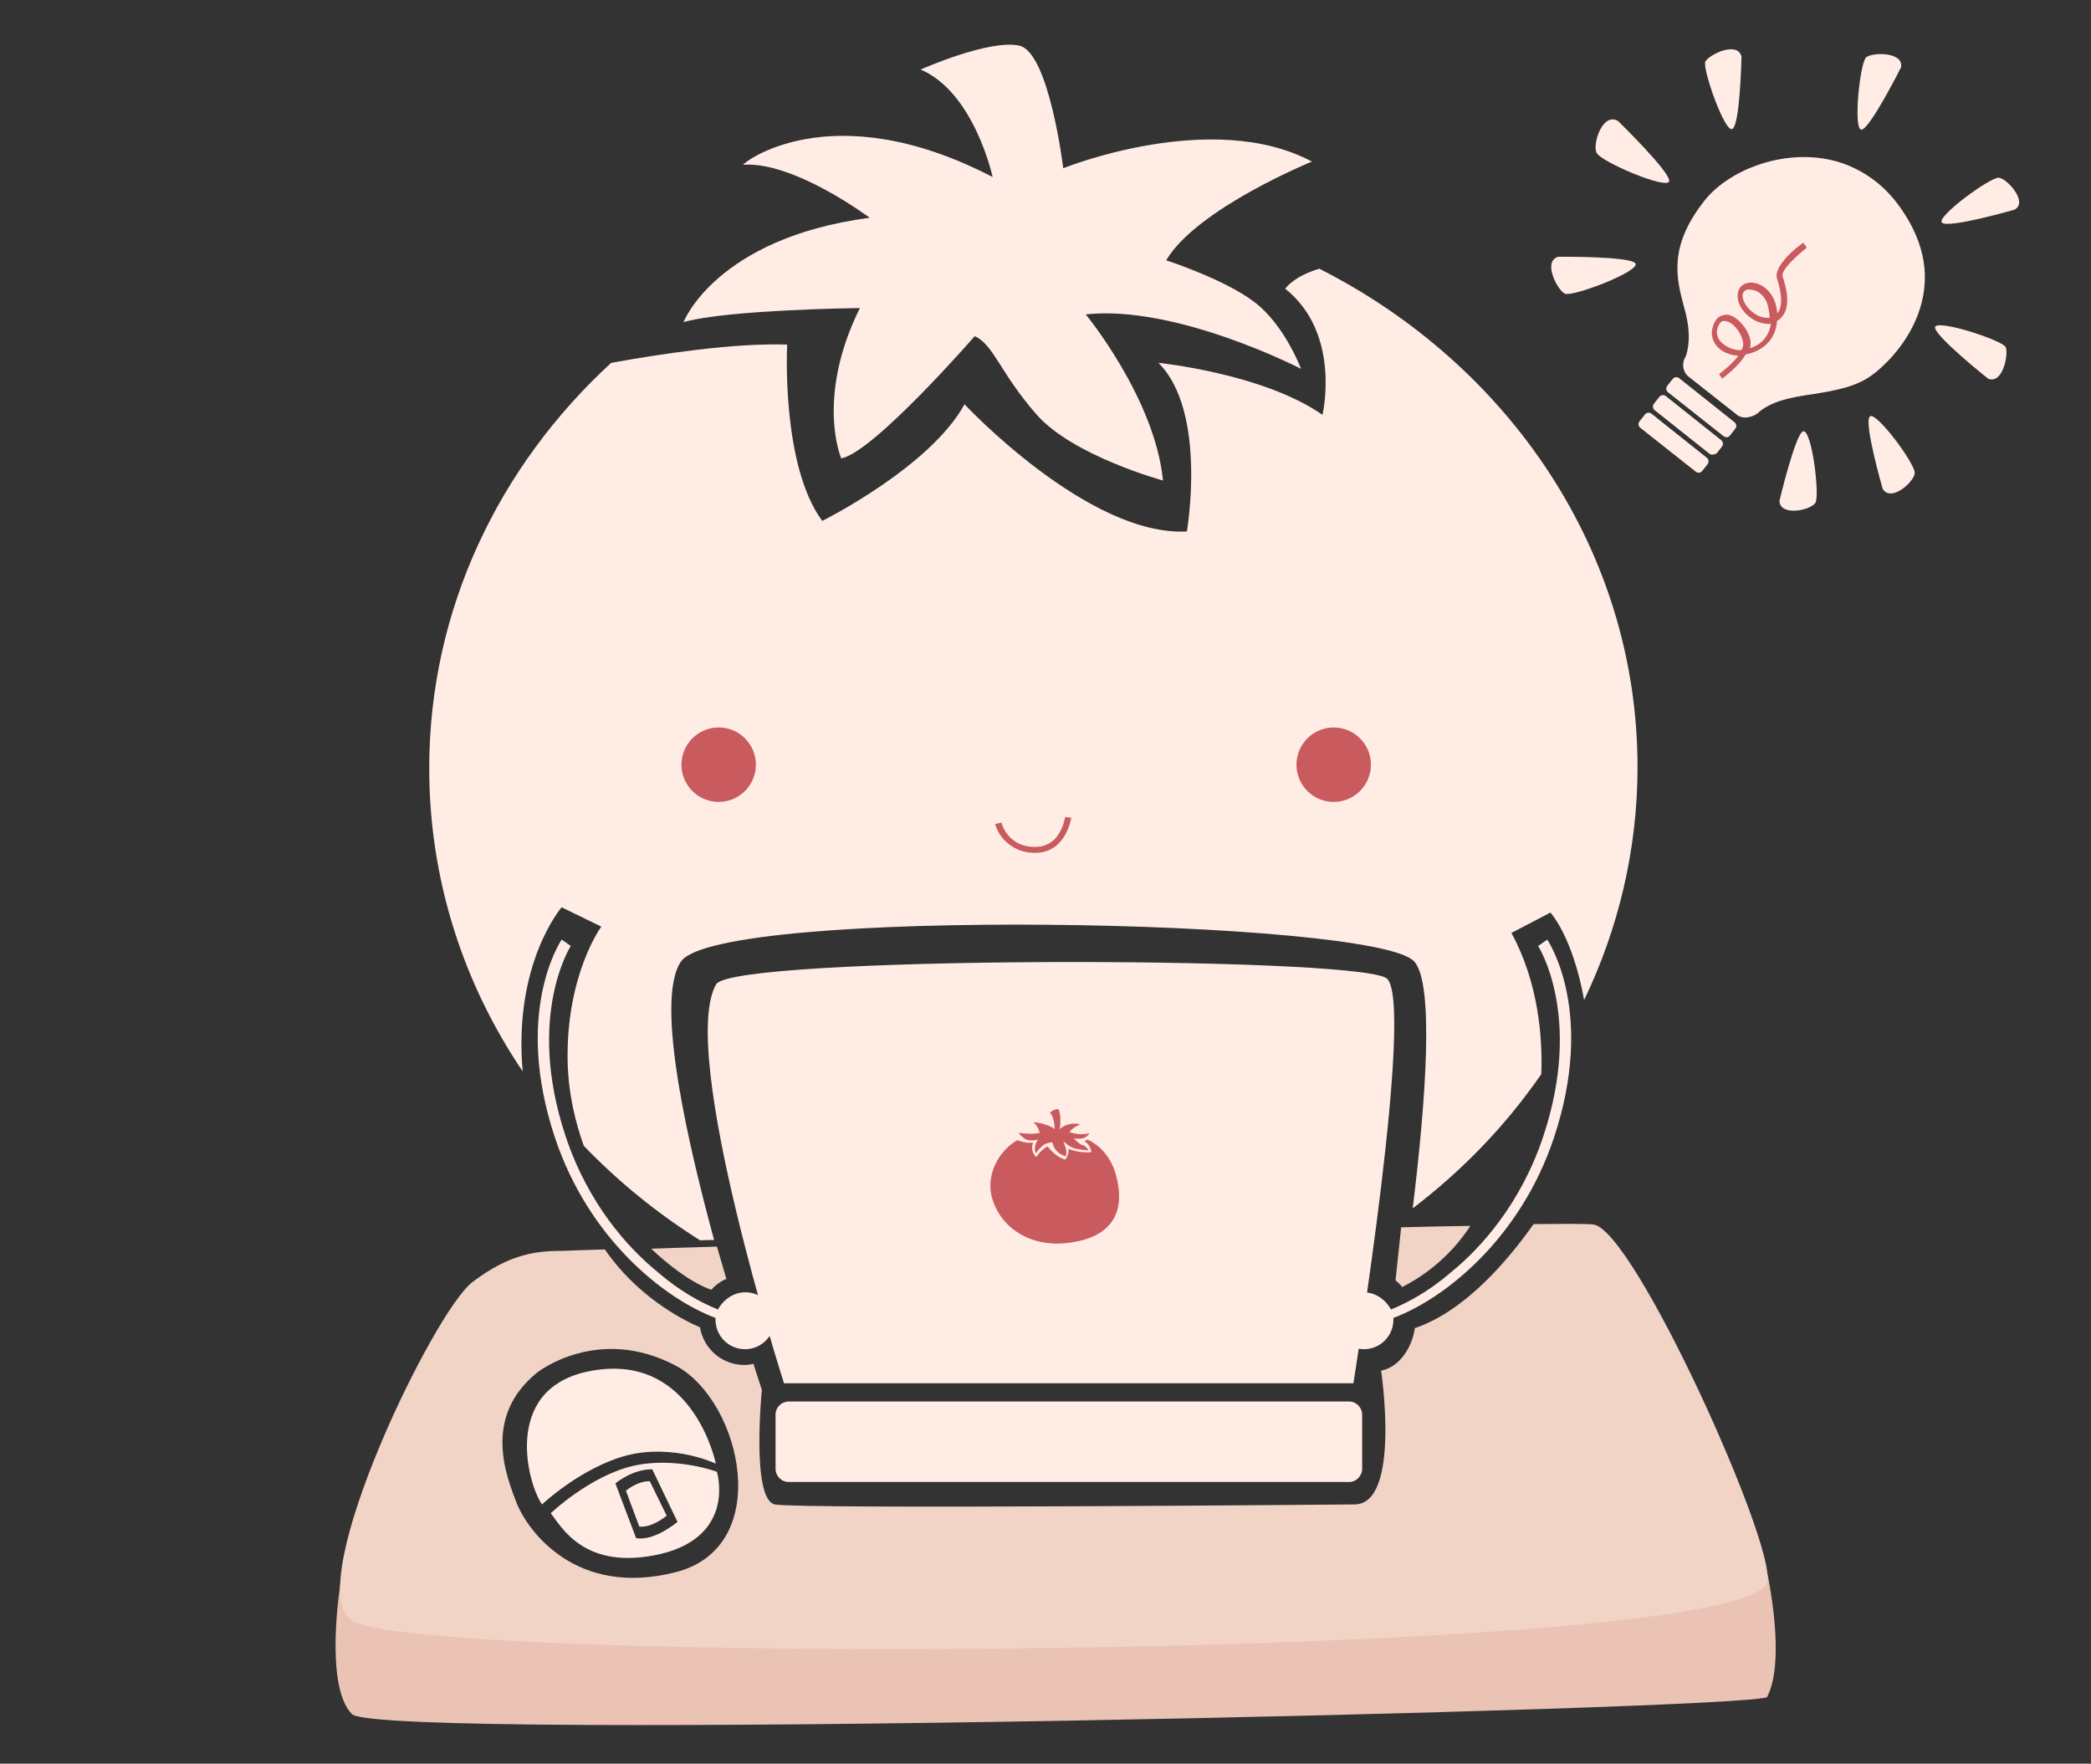 <?xml version="1.0" encoding="utf-8"?>
<!-- Generator: Adobe Illustrator 22.0.0, SVG Export Plug-In . SVG Version: 6.00 Build 0)  -->
<svg version="1.1" id="Layer_1" xmlns="http://www.w3.org/2000/svg" xmlns:xlink="http://www.w3.org/1999/xlink" x="0px" y="0px"
	 viewBox="0 0 595.3 502.1" style="enable-background:new 0 0 595.3 502.1;" xml:space="preserve">
<rect x="0" y="0" width="595.3" height="502.1" fill="#333333" stroke="none"/>
<style type="text/css">
	.st0{fill:#EAC3B5;}
	.st1{fill:#F2D4C7;}
	.st2{fill:#FFEDE5;}
	.st3{fill:#C95B5E;}
</style>
<g>
	<g>
		<g>
			<path class="st0" d="M97,450.3c0,0-4.9,29.5,3.2,37.7c7.9,7.9,400.9-1.3,402.9-4.9c5.5-10.6,0-35.4,0-35.4l-383.3,2.7L97,450.3
				L97,450.3z"/>
			<g>
				<path class="st1" d="M254.4,353.3C254.6,353.3,254.6,353.3,254.4,353.3C254.6,353.3,254.6,353.3,254.4,353.3z"/>
				<path class="st1" d="M249.2,353.5c1.8-0.1,3.4-0.1,5.2-0.2C252.7,353.3,250.9,353.5,249.2,353.5z"/>
				<path class="st1" d="M247.5,353.6c0.6,0,1.3,0,1.9-0.1C248.7,353.5,248.1,353.6,247.5,353.6z"/>
				<path class="st1" d="M273.1,352.7c0.2,0,0.5,0,0.7,0C273.6,352.7,273.3,352.7,273.1,352.7z"/>
				<path class="st1" d="M273.8,352.7c2.1-0.1,4-0.1,6.2-0.2C277.7,352.6,275.6,352.6,273.8,352.7z"/>
				<path class="st1" d="M242.5,353.7c1.8-0.1,3.2-0.1,4.9-0.2C245.8,353.6,244,353.7,242.5,353.7z"/>
				<path class="st1" d="M254.6,353.3c6-0.2,12.2-0.4,18.5-0.6C266.7,353,260.6,353.2,254.6,353.3z"/>
				<path class="st1" d="M214.5,388.3c0.2-0.1,0.5-0.1,0.6-0.2C214.9,388.2,214.8,388.3,214.5,388.3z"/>
				<path class="st1" d="M279.9,352.6c0.1,0,0.3,0,0.4,0C280.1,352.6,280,352.6,279.9,352.6z"/>
				<path class="st1" d="M214.4,388.3L214.4,388.3L214.4,388.3C214.5,388.3,214.4,388.3,214.4,388.3z"/>
				<path class="st1" d="M214.2,354.5c6.5-0.2,13.7-0.4,21-0.6C227.9,354.2,220.7,354.4,214.2,354.5z"/>
				<path class="st1" d="M235.2,354c0.9,0,1.9-0.1,2.8-0.1C237,353.8,236.2,353.8,235.2,354z"/>
				<path class="st1" d="M237.8,353.8c1,0,2.2-0.1,3.3-0.1C240.1,353.8,239.1,353.8,237.8,353.8z"/>
				<path class="st1" d="M241.2,353.8c0.4,0,0.9,0,1.1,0C242.1,353.7,241.6,353.8,241.2,353.8z"/>
				<path class="st1" d="M385.6,428.3c0,0-158.2,1.4-165,0c-6.8-1.4-3.7-32.6-3.7-32.6l-2.4-7.4c-0.9,0.2-1.8,0.3-2.6,0.3
					c-6.3,0-11.6-4.6-12.6-10.7c-5.7-2.5-18.1-9.1-27.1-22.2c-7.4,0.2-11.6,0.4-11.6,0.4c-7.5,0-15.2,0.6-26.1,8.9
					c-11,8.3-48.2,85.3-34.8,95.9c10.7,13.4,398.8,12,403.4-10.6c2.7-10.2-37.9-100.4-49.5-101.7c-1.5-0.2-7.7-0.2-17-0.1
					c-7.2,10.2-19.5,24.8-33.8,29.6c-0.7,5.2-4.2,11.1-9.6,12.1C393.2,390.3,398.9,428.3,385.6,428.3z M192.3,447.6
					c-28.3,7.2-41.9-11.7-45.1-19.4c-3-7.8-10-24.8,5.8-37.5c0,0,17.3-13.7,39.6-1.8C211.2,399.1,220.5,440.5,192.3,447.6z"/>
				<path class="st1" d="M387.8,349.6c0.1,0,0.1,0,0.2,0C388,349.6,388,349.6,387.8,349.6z"/>
				<path class="st1" d="M312.8,351.6c0.1,0,0.1,0,0.2,0H312.8z"/>
				<path class="st1" d="M313,351.6c4.3-0.1,8.6-0.2,12.8-0.4C321.6,351.4,317.4,351.5,313,351.6z"/>
				<path class="st1" d="M325.8,351.2c0.1,0,0.3,0,0.4,0C326.1,351.2,325.9,351.2,325.8,351.2z"/>
				<path class="st1" d="M280.3,352.6c10.7-0.3,21.6-0.6,32.6-0.9C301.9,352,291.1,352.3,280.3,352.6z"/>
				<path class="st1" d="M358.3,350.4c10.3-0.3,20.4-0.6,29.6-0.9C378.5,349.9,368.6,350.1,358.3,350.4z"/>
				<path class="st1" d="M358.1,350.4C358.1,350.4,358.3,350.4,358.1,350.4C358.3,350.4,358.1,350.4,358.1,350.4z"/>
				<path class="st1" d="M326.2,351.2c10.8-0.3,21.6-0.6,31.9-0.9C347.8,350.7,337.1,350.9,326.2,351.2z"/>
			</g>
			<g>
				<path class="st2" d="M375.6,76.5c-7.4,2.2-9.7,5.7-9.7,5.7c16.1,12.8,10.6,35.9,10.6,35.9c-16.9-11.8-46.7-14.8-46.7-14.8
					c14,13.9,8.1,48,8.1,48c-28.1,1.5-63.3-36.2-63.3-36.2c-9.8,17.9-40.5,33.2-40.5,33.2c-11.8-15.9-10-50.2-10-50.2
					c-15.1-0.5-35.7,2.6-50.1,5.2c-31.9,29.3-51.8,70.2-51.8,115.4c0,31.7,9.7,61.3,26.6,86.3c-2.7-30.8,11.1-46.7,11.1-46.7
					l11.3,5.5c0,0-10,13.5-9.6,38.2c0.2,9.8,2.4,18,4.6,24.2c9.8,10.2,21,19.3,33.1,26.9l4-0.1c-6.5-24-17.3-67.9-9.4-79.3
					c11.1-15.6,197.6-12.2,208.7,0c5.8,6.3,3.3,40-0.4,70.3c14.2-10.8,26.6-23.7,36.6-38.2c0.4-10-0.7-25.9-8.5-40.2l11.1-5.8
					c0,0,6.3,6.7,9.6,24.9c9.7-20.2,15.2-42.7,15.2-66.3C466.2,157,429.5,103.8,375.6,76.5z"/>
				<path class="st2" d="M282.6,50.4c0,0-5.2-24.1-20.5-30.6c0,0,19.5-8.7,28.1-6.8c8.5,1.9,12.5,34.9,12.5,34.9S345,30.8,373.5,46
					c0,0-32.7,13.3-41.5,28.1c0,0,16.4,5.3,25,11.8c8.7,6.5,13.4,19.1,13.4,19.1S335,86.7,309.1,89.5c0,0,19.7,23.9,22,47.3
					c0,0-25.7-7-36-18.8c-10.3-11.7-12.2-19.9-17.6-22.3c0,0-28.8,33.1-38,34.8c0,0-7.4-17.1,5.3-42.8c0,0-37.3,0.4-50.2,4
					c0,0,9.2-23.9,53-29.7c0,0-21.5-16.1-36-15.1C211,46.8,236.2,26.3,282.6,50.4z"/>
				<circle class="st3" cx="379.7" cy="217.7" r="10.6"/>
				<circle class="st3" cx="204.6" cy="217.7" r="10.6"/>
				<g>
					<path class="st3" d="M294.7,242.8c-0.1,0-0.2,0-0.4,0c-4.6-0.1-7.4-2.5-8.9-4.2c-1.6-2-2.1-4-2.1-4l1.8-0.4
						c0.1,0.3,1.8,6.8,9.3,6.9c3.1,0.1,5.7-1.3,7.2-4c1.3-2.2,1.6-4.3,1.6-4.5l1.8,0.2C304.9,233.1,303.5,242.8,294.7,242.8z"/>
				</g>
				<path class="st2" d="M212.2,367.9c-3.3,0-6.2,2-7.8,4.9c-5-2-11.1-5.4-17.1-10.6c-8.5-6.9-19.9-19.5-26.3-38.8
					c-11.3-34.1,1.4-53.9,1.5-54.1l-2.6-1.8c-0.6,0.9-13.7,21-1.9,56.4c9.5,28.5,30.8,45.7,45.7,51.3c0,0.2,0,0.4,0,0.5
					c0,4.6,3.7,8.4,8.4,8.4c4.6,0,8.4-3.7,8.4-8.4C220.6,371.7,216.8,367.9,212.2,367.9z"/>
				<path class="st2" d="M388.2,367.9c3.3,0,6.2,2,7.8,4.9c5-2,11.1-5.4,17.1-10.6c8.5-6.9,19.9-19.5,26.3-38.8
					c11.3-34.1-1.4-53.9-1.5-54.1l2.6-1.8c0.6,0.9,13.7,21,1.9,56.4c-9.5,28.5-30.8,45.7-45.7,51.3c0,0.2,0,0.4,0,0.5
					c0,4.6-3.7,8.4-8.4,8.4s-8.4-3.7-8.4-8.4C379.7,371.7,383.6,367.9,388.2,367.9z"/>
			</g>
			<g>
				<path class="st2" d="M384.2,421.9H224.5c-2.1,0-3.7-1.8-3.7-3.7v-15.5c0-2.1,1.8-3.7,3.7-3.7h159.6c2.1,0,3.7,1.8,3.7,3.7v15.5
					C387.8,420.1,386.1,421.9,384.2,421.9z"/>
				<path class="st2" d="M385.3,393.8H223.2c0,0-30.3-94.6-19.3-113.6c4.7-8.1,179.6-8.1,190.7-1.8
					C403.2,283.5,385.3,393.8,385.3,393.8z"/>
				<g>
					<path class="st3" d="M307.9,325.9c-0.9-0.4-2.2-1.8-2.2-1.8s0.9,0.2,2.4,0c1.3-0.2,2.1-1.5,2.1-1.5s-1,0.3-2.5,0.3
						s-3.2-0.6-3.2-0.6c0.9-1.4,3-2.2,3-2.2s-0.9-0.4-2.8-0.1c-1.3,0.2-2.5,0.9-3,1.5c0.1-0.6,0.2-1.6,0.2-2.6c0-2-0.5-3.1-0.5-3.1
						c-1.4-0.2-2.5,1-2.5,1s0.6,0.5,0.9,1.6c0.3,0.7,0.4,2.1,0.5,3c-3-1.9-6.2-1.9-6.2-1.9c1.3,0.6,1.9,3,1.9,3c-1.9,0.6-6,0-6,0
						s0.1,0.4,1.6,1.6c1.5,1.1,4,0.3,4,0.3s-0.6,0.5-0.9,1.9s0.3,2.1,0.3,2c0-0.1,0.6-1.1,1.8-2.1c1-0.9,2.8-1,2.8-1
						c0.7,3.4,3.9,4,3.9,4s0.1-0.7,0.1-1.4c0-0.7-0.9-2.9-0.9-2.9s1.6,1.5,3.1,2c1.8,0.5,4.1,0.6,4.1,0.6S309.2,326.1,307.9,325.9z"
						/>
					<path class="st3" d="M317.5,333.8c-1.6-5-4.7-7.9-7.9-9.4c-0.5,0.4-0.9,0.5-0.9,0.5c1.8,0.9,2,3.1,2,3.1
						c-3.2,0.4-6.5-0.9-6.5-0.9c0.1,1.9-0.9,3-0.9,3c-2.8-0.6-5-3.7-5-3.7c-1.5,0.4-3.3,3-3.3,3c-1.9-1.8-0.9-4.1-0.9-4.1
						c-1.8,0.2-3.3-0.3-4.5-0.7c-5.7,3.4-8.5,9.8-7.4,15.5c1.9,8.7,10.5,15.3,22.2,13.7C316.1,352.3,321,345.5,317.5,333.8z"/>
				</g>
			</g>
			<path class="st2" d="M204.1,419c0,0-12-4.5-24.2-1.6c-12.2,3-23.1,13.4-23.1,13.4c3,3.8,9.6,16.6,31.3,11.6
				C209.7,437.2,204.1,419,204.1,419z M181.1,437.9l-5.9-15.6c0,0,4.9-4.1,10.5-4l7.2,15C192.7,433.3,186.5,438.8,181.1,437.9z"/>
			<path class="st2" d="M154.3,428.3c0,0,11.2-10.6,24.3-14c13.4-3.3,25.2,2.4,25.2,2.4s-6.2-30.6-33.8-26.7
				C142.5,393.7,150,422.1,154.3,428.3z"/>
			<path class="st2" d="M178.2,424.4c0,0,3.2-2.8,6.8-2.7l4.8,9.8c0,0-4.1,3.5-7.8,3.1L178.2,424.4z"/>
		</g>
		<path class="st1" d="M398.9,349.4c-0.4,4.1-1,9.4-1.6,15.1l0,0c0.7,0.6,1.3,1.1,1.9,1.9c4-2,12.8-7.2,19.4-17.4
			C412.7,349.1,405.9,349.2,398.9,349.4L398.9,349.4z"/>
		<path class="st1" d="M204.1,354.9c-6.8,0.2-13.3,0.4-18.7,0.6c4,3.8,10.7,9.4,17.1,11.7c1.1-1.3,2.8-2.5,4.3-3.1l0,0L204.1,354.9z
			"/>
	</g>
	<g>
		<g>
			<path class="st2" d="M480.6,104.8l15.7,12.6c0,0,9.6-5.4,14.2-5.7c4.5-0.3,19.9-3.6,26-9.6s10.6-19.9,9-29s-10.9-27.5-33.9-27.5
				c-23,0-32.5,23.7-32.5,27.5c0,3.9,2.8,18.7,3.4,21.1C483.2,96.7,480.6,104.8,480.6,104.8z"/>
			<path class="st2" d="M490.6,124.1l-15.7-12.4c-0.6-0.5-0.7-1.3-0.2-1.9l1.5-1.9c0.5-0.6,1.3-0.7,1.9-0.2l15.7,12.5
				c0.6,0.5,0.7,1.3,0.2,1.9l-1.5,1.9C492.1,124.6,491.2,124.6,490.6,124.1z"/>
			<g>
				<path class="st2" d="M495.4,118.6c-0.4-0.2-0.7-0.3-1-0.6l-13.7-10.8c-1.6-1.3-2-3.7-0.9-5.5c0.3-0.6,1.8-4.5,0.4-11.2
					c-0.2-1.1-0.6-2.5-0.9-3.6c-1.9-7.4-4.5-16.5,5.9-29.7c7.5-9.6,25.5-16.1,40.5-10.3c6,2.4,11,6.2,15.1,11.9
					c7.4,10.3,9.1,20.7,5.1,31.1c-3.6,9.2-10.5,15.1-12.7,16.7c-4.7,3.6-10.9,4.6-17,5.6c-6.2,0.9-12,1.9-16,5.6
					C498.8,118.7,497,119.2,495.4,118.6z M524.4,49.6c-13.7-5.2-30.3,0.6-37,9.4c-9.4,12.1-7.2,20.1-5.4,27.1
					c0.3,1.3,0.7,2.6,0.9,3.7c1.8,8.5-0.6,13.2-0.7,13.3l-0.1,0.2c-0.3,0.5-0.3,1,0.2,1.4l13.7,10.8c0.5,0.3,1,0.3,1.4-0.2l0.1-0.2
					c4.6-4.4,11.2-5.4,17.6-6.3c5.6-0.9,11.6-1.9,15.6-5c2.6-1.9,24.1-19.6,7-43.7C534.5,55.3,529.9,51.8,524.4,49.6z"/>
			</g>
			<path class="st2" d="M486.7,129.2l-15.6-12.4c-0.6-0.5-0.7-1.3-0.2-1.9l1.5-1.9c0.5-0.6,1.3-0.7,1.9-0.2l15.7,12.5
				c0.6,0.5,0.7,1.3,0.2,1.9l-1.5,1.9C488.1,129.4,487.2,129.6,486.7,129.2z"/>
			<path class="st2" d="M482.8,134.3L467,121.8c-0.6-0.5-0.7-1.3-0.2-1.9l1.5-1.9c0.5-0.6,1.3-0.7,1.9-0.2l15.7,12.5
				c0.6,0.5,0.7,1.3,0.2,1.9l-1.5,1.9C484.1,134.7,483.3,134.7,482.8,134.3z"/>
			<g>
				<path class="st3" d="M490.3,107.8l-0.9-1.3c1.3-0.9,3.9-3.1,5.5-5.2c-2.5-0.2-4.7-1.1-6.1-2.7c-1.5-1.8-1.9-4-0.9-6.3
					c1-2.7,3-2.7,4.1-2.7c3.1,0.6,6.3,5,6.4,8c0,0.5-0.1,0.9-0.2,1.5c3.5-1,5.4-3.6,6-6.9c-1.1,0.1-2.6-0.1-4-0.7
					c-2.6-1.1-5.4-3.9-5.5-7.1c-0.1-2,1-3.6,3.1-3.9c3-0.4,6.6,1.9,7.8,6.3c0.2,0.9,0.3,1.5,0.4,2.4c2.1-2.6,0.6-7.7-0.1-9.9
					c-1.1-3.6,5.9-9.2,7.5-10.2l1,1.4c-3.1,2.5-7.4,6.4-6.9,8.2c0.9,2.7,2.9,9.2-1,12.3c-0.2,0.1-0.4,0.2-0.6,0.4
					c-0.3,4.5-3,7.8-7.6,9.2c-0.4,0.1-0.9,0.2-1.3,0.3C495,104.3,490.9,107.3,490.3,107.8z M491.7,91.5c-0.2,0-0.3-0.1-0.5-0.1
					c-0.6-0.1-1.3-0.1-2,1.4c-0.9,2-0.1,3.6,0.7,4.5c1.3,1.4,3.7,2.5,5.9,2.4c0.3-0.6,0.5-1.1,0.5-1.8
					C496.1,95.3,493.9,92.2,491.7,91.5z M499.6,82.7c-0.7-0.2-1.3-0.3-1.9-0.3c-0.7,0.1-1.6,0.5-1.6,1.9c0.2,2.5,2.5,4.6,4.5,5.6
					c1.1,0.5,2.5,0.7,3.2,0.5c0-0.9-0.2-1.9-0.4-3C502.9,84.9,501.2,83.2,499.6,82.7z"/>
			</g>
		</g>
	</g>
	<g>
		<path class="st2" d="M443.6,73.1c0,0,20.6-0.2,22,1.9c1.4,2.2-17.8,9.6-20.1,8.6C443.4,82.6,439.1,74.4,443.6,73.1z"/>
		<path class="st2" d="M460.6,34.4c0,0,15.1,14.7,14.6,17.2s-19.9-5.7-20.7-8.2C453.4,41.1,456.1,32,460.6,34.4z"/>
		<path class="st2" d="M495.8,16.1c0,0-0.4,19.4-2.6,20.6c-2.1,1.3-8.6-17.1-7.7-19.2C486.7,15.5,494.6,11.6,495.8,16.1z"/>
		<path class="st2" d="M573.5,59.7c0,0-18.8,5.4-20.6,3.7c-1.9-1.6,14-13.2,16.2-12.8C571.5,50.9,577.5,57.6,573.5,59.7z"/>
		<path class="st2" d="M566,107.8c0,0-15.2-12.1-15.1-14.6s18.8,3.5,20.1,5.6C571.9,100.8,570.2,109.5,566,107.8z"/>
		<path class="st2" d="M536,139.2c0,0-5.4-18.7-3.7-20.6c1.6-1.9,13.3,13.8,12.8,16.2C544.9,137.1,538.5,143.1,536,139.2z"/>
		<path class="st2" d="M506.6,142.6c0,0,4.5-18.9,6.7-19.8c2.5-0.9,4.9,18.6,3.5,20.4C515.4,145.3,506.8,147.1,506.6,142.6z"/>
		<path class="st2" d="M541.2,19.2c0,0-8.7,17.3-11.2,17.7s-0.5-19.1,1.3-20.6C533.3,14.8,542.1,14.8,541.2,19.2z"/>
	</g>
</g>
</svg>
